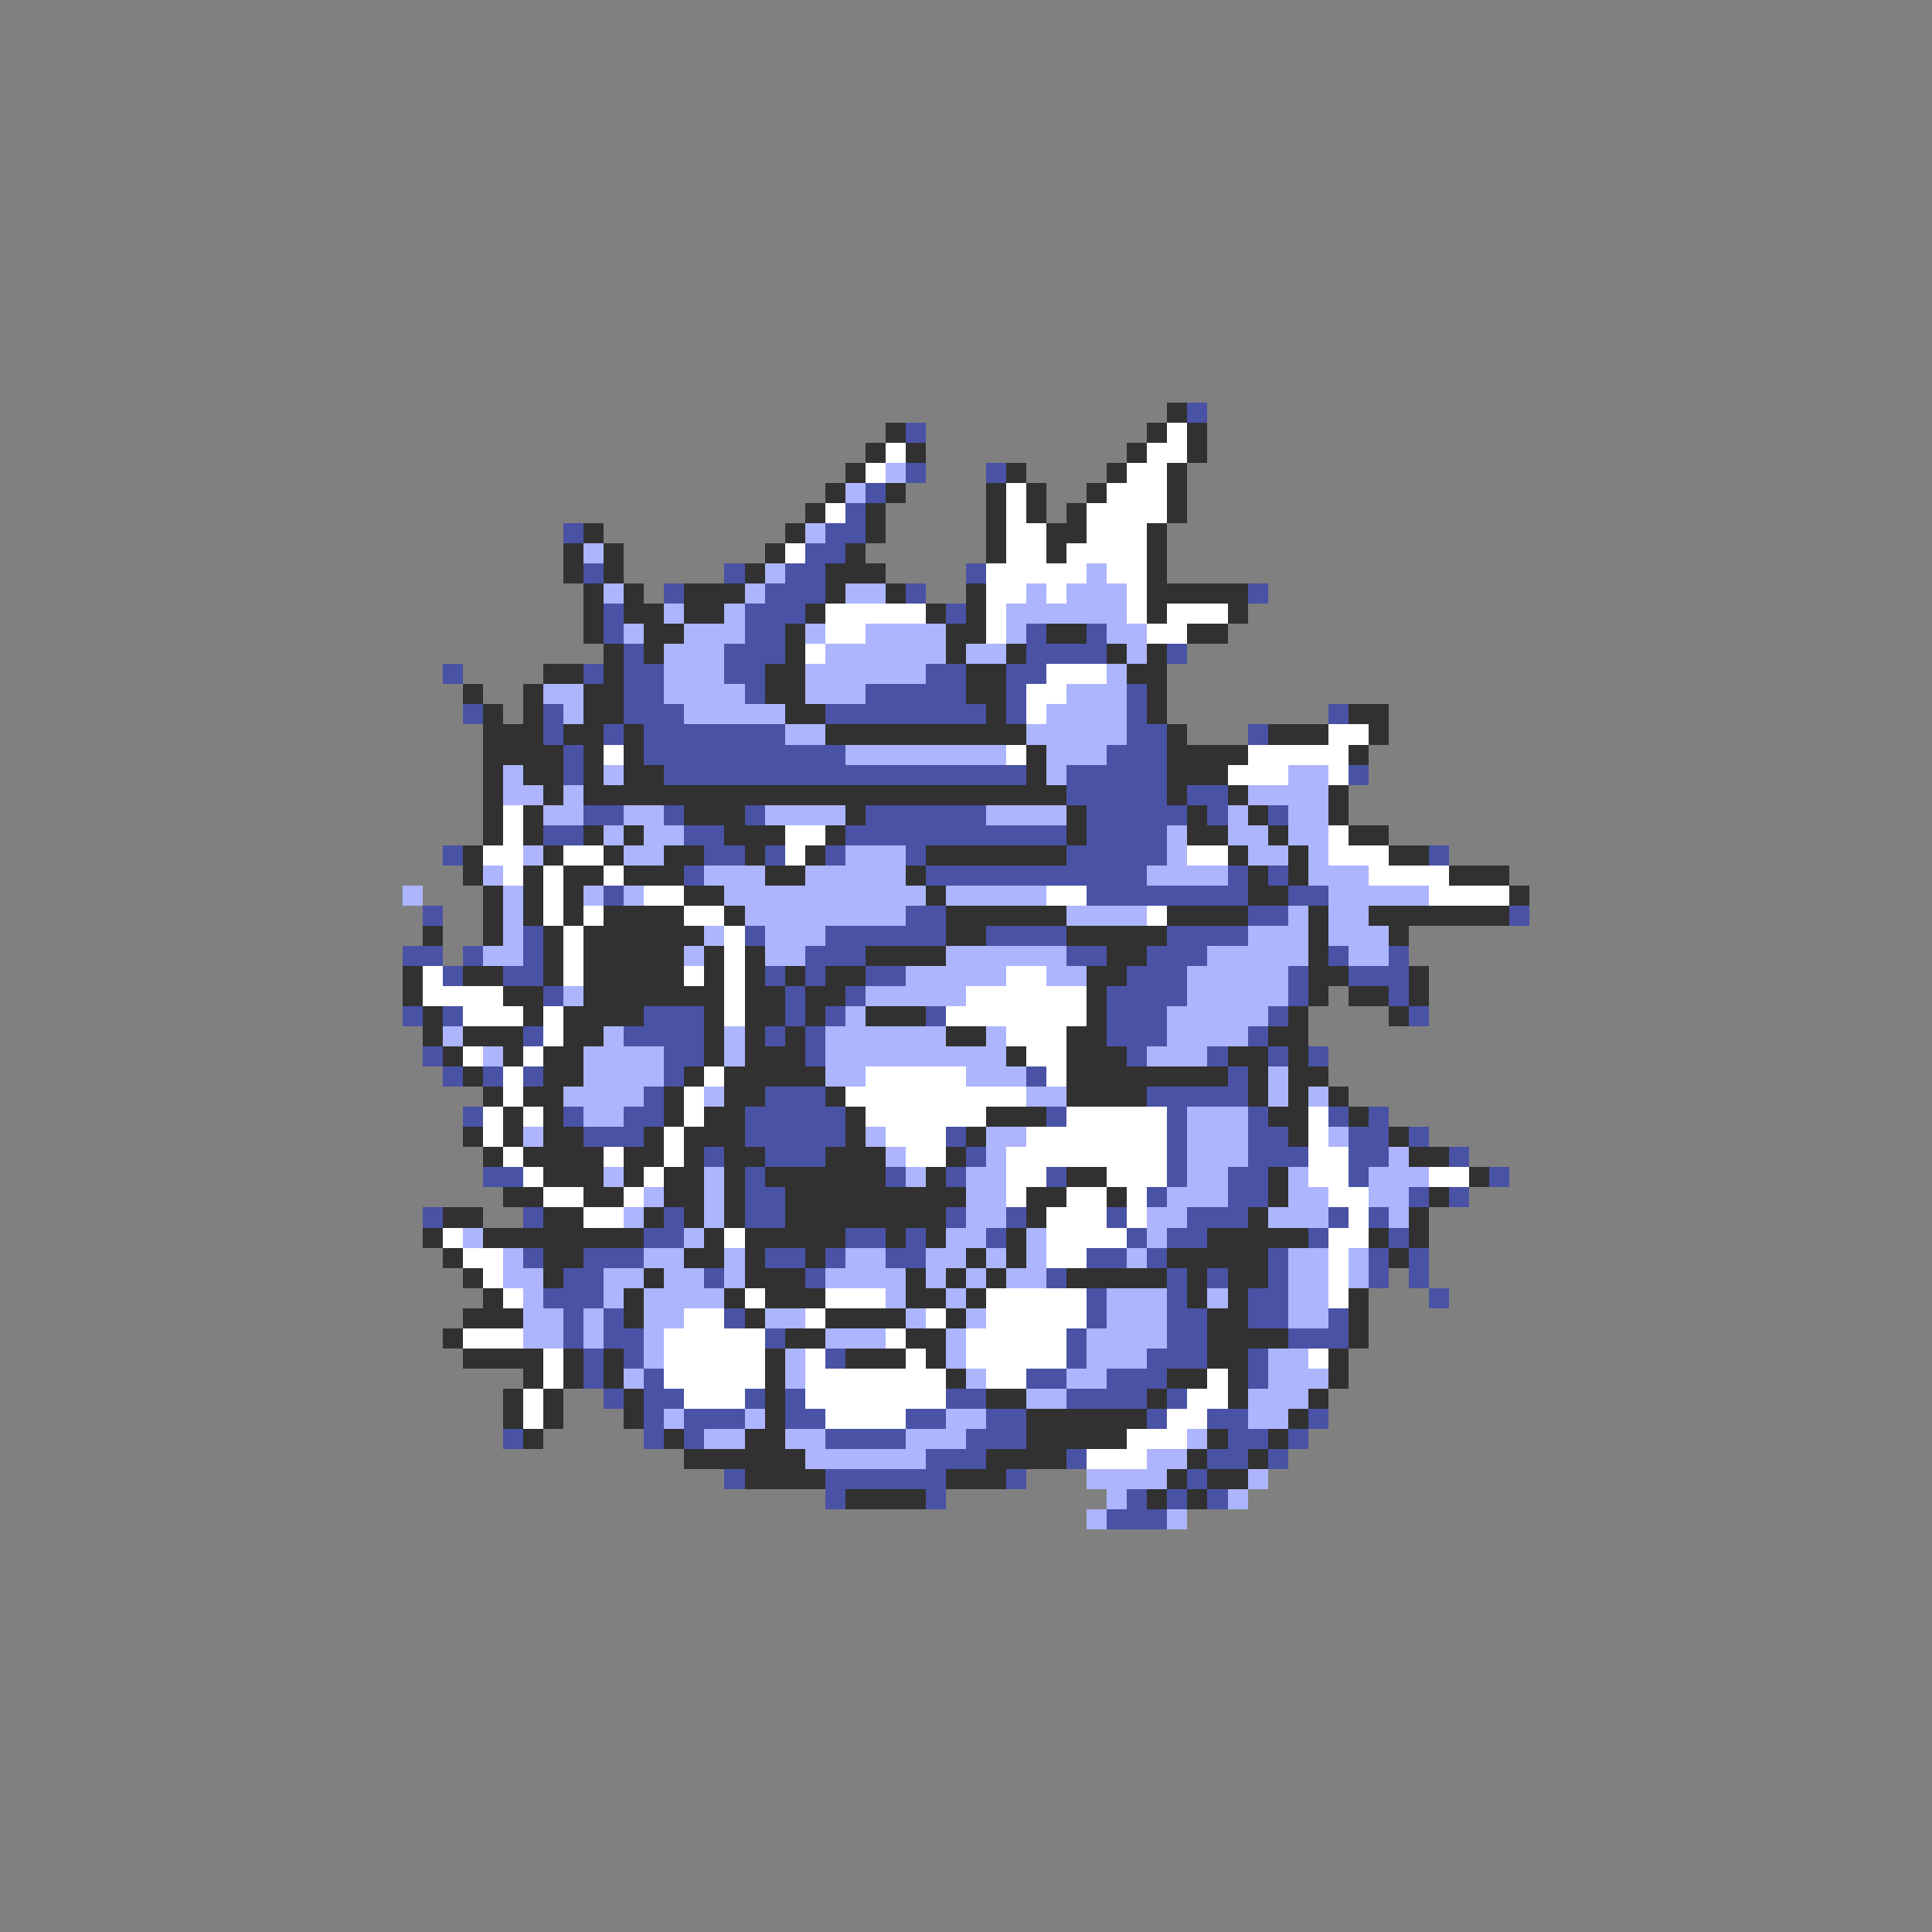 <svg xmlns="http://www.w3.org/2000/svg" viewBox="0 -0.5 96 96" shape-rendering="crispEdges">
<rect x="0" y="-0.5" width="96" height="96" fill="#808080" stroke="none"/>
<path stroke="#313131" d="M58 20h1M44 21h1M57 21h1M59 21h1M43 22h1M45 22h1M56 22h1M59 22h1M42 23h1M50 23h1M55 23h1M58 23h1M41 24h1M44 24h1M49 24h1M51 24h1M54 24h1M58 24h1M40 25h1M43 25h1M49 25h1M51 25h1M53 25h1M58 25h1M29 26h1M39 26h1M43 26h1M49 26h1M52 26h2M57 26h1M28 27h1M30 27h1M38 27h1M42 27h1M49 27h1M52 27h1M57 27h1M28 28h1M30 28h1M37 28h1M41 28h3M57 28h1M29 29h1M31 29h1M34 29h3M41 29h1M44 29h1M48 29h1M57 29h5M29 30h1M31 30h2M34 30h2M40 30h1M46 30h1M48 30h1M57 30h1M61 30h1M29 31h1M32 31h2M39 31h1M47 31h2M52 31h2M59 31h2M30 32h1M32 32h1M39 32h1M47 32h1M50 32h1M55 32h1M57 32h1M27 33h2M30 33h1M38 33h2M48 33h2M56 33h2M23 34h1M26 34h1M29 34h2M38 34h2M48 34h2M57 34h1M24 35h1M26 35h1M29 35h2M39 35h2M49 35h1M57 35h1M67 35h2M24 36h3M28 36h2M31 36h1M41 36h10M58 36h1M63 36h3M68 36h1M24 37h4M29 37h1M31 37h1M51 37h1M58 37h4M67 37h1M24 38h1M26 38h2M29 38h1M31 38h2M51 38h1M58 38h3M24 39h1M27 39h1M29 39h24M58 39h1M61 39h1M66 39h1M24 40h1M26 40h1M34 40h3M42 40h1M53 40h1M59 40h1M62 40h1M66 40h1M24 41h1M26 41h1M29 41h1M31 41h1M36 41h3M41 41h1M53 41h1M59 41h2M63 41h1M67 41h2M23 42h1M27 42h1M30 42h1M33 42h2M37 42h1M40 42h1M46 42h7M61 42h1M64 42h1M69 42h2M23 43h1M26 43h1M28 43h2M31 43h3M38 43h2M45 43h1M62 43h1M64 43h1M72 43h3M24 44h1M26 44h1M28 44h1M34 44h2M46 44h1M62 44h2M75 44h1M24 45h1M26 45h1M28 45h1M30 45h4M36 45h1M47 45h6M58 45h4M65 45h1M68 45h7M21 46h1M24 46h1M27 46h1M29 46h6M47 46h2M53 46h5M65 46h1M69 46h1M27 47h1M29 47h5M35 47h1M37 47h1M43 47h4M55 47h2M65 47h1M20 48h1M23 48h2M27 48h1M29 48h5M35 48h1M37 48h1M39 48h1M41 48h2M54 48h2M65 48h2M70 48h1M20 49h1M25 49h2M29 49h7M37 49h2M40 49h2M54 49h1M65 49h1M67 49h2M70 49h1M21 50h1M26 50h1M28 50h4M35 50h1M37 50h2M40 50h1M43 50h3M54 50h1M64 50h1M69 50h1M21 51h1M23 51h3M28 51h2M35 51h1M37 51h1M39 51h1M47 51h2M53 51h2M63 51h2M22 52h1M25 52h1M27 52h2M35 52h1M37 52h3M50 52h1M53 52h3M61 52h2M64 52h1M23 53h1M27 53h2M34 53h1M36 53h5M53 53h8M62 53h1M64 53h2M24 54h1M26 54h2M33 54h1M36 54h2M41 54h1M53 54h4M62 54h1M64 54h1M66 54h1M25 55h1M27 55h1M33 55h1M35 55h2M42 55h1M49 55h3M63 55h2M67 55h1M23 56h1M25 56h1M27 56h2M32 56h1M34 56h3M42 56h1M48 56h1M64 56h1M69 56h1M24 57h1M26 57h4M31 57h2M34 57h1M36 57h2M41 57h3M47 57h1M70 57h2M27 58h3M31 58h1M33 58h2M36 58h1M38 58h6M46 58h1M53 58h2M63 58h1M73 58h1M25 59h2M29 59h2M33 59h2M36 59h1M39 59h9M51 59h2M55 59h1M63 59h1M71 59h1M22 60h2M27 60h2M32 60h1M34 60h1M36 60h1M39 60h8M51 60h1M62 60h1M70 60h1M21 61h1M24 61h8M35 61h1M37 61h5M44 61h1M46 61h1M50 61h1M60 61h5M68 61h1M70 61h1M22 62h1M27 62h2M34 62h2M37 62h1M40 62h1M48 62h1M50 62h1M58 62h5M69 62h1M23 63h1M27 63h1M32 63h1M37 63h3M45 63h1M47 63h1M49 63h1M53 63h5M59 63h1M61 63h2M24 64h1M31 64h1M36 64h1M38 64h3M45 64h2M48 64h1M59 64h1M61 64h1M67 64h1M23 65h3M31 65h1M37 65h1M41 65h4M47 65h1M60 65h2M67 65h1M22 66h1M39 66h2M45 66h2M60 66h4M67 66h1M23 67h4M28 67h1M30 67h1M38 67h1M42 67h3M46 67h1M60 67h2M66 67h1M26 68h1M28 68h1M30 68h1M38 68h1M47 68h1M58 68h2M61 68h1M66 68h1M25 69h1M27 69h1M31 69h1M38 69h1M49 69h2M57 69h1M61 69h1M65 69h1M25 70h1M27 70h1M31 70h1M38 70h1M51 70h6M64 70h1M26 71h1M33 71h1M37 71h2M51 71h5M60 71h1M63 71h1M34 72h6M49 72h4M59 72h1M62 72h1M37 73h4M47 73h3M58 73h1M60 73h2M42 74h4M57 74h1M59 74h1" />
<path stroke="#4a52a5" d="M59 20h1M45 21h1M45 23h1M49 23h1M43 24h1M42 25h1M28 26h1M41 26h2M40 27h2M29 28h1M36 28h1M39 28h2M48 28h1M33 29h1M38 29h3M45 29h1M62 29h1M30 30h1M37 30h3M47 30h1M30 31h1M37 31h2M51 31h1M54 31h1M31 32h1M36 32h3M51 32h4M58 32h1M22 33h1M29 33h1M31 33h2M36 33h2M46 33h2M50 33h2M31 34h2M37 34h1M43 34h5M50 34h1M56 34h1M23 35h1M27 35h1M31 35h3M41 35h8M50 35h1M56 35h1M66 35h1M27 36h1M30 36h1M32 36h7M56 36h2M62 36h1M28 37h1M32 37h10M55 37h3M28 38h1M33 38h18M53 38h5M67 38h1M53 39h5M59 39h2M29 40h2M33 40h1M37 40h1M43 40h6M54 40h5M60 40h1M63 40h1M27 41h2M34 41h2M42 41h11M54 41h4M22 42h1M35 42h2M38 42h1M41 42h1M45 42h1M53 42h5M71 42h1M34 43h1M46 43h11M61 43h1M63 43h1M30 44h1M54 44h8M64 44h2M21 45h1M45 45h2M62 45h2M75 45h1M26 46h1M37 46h1M41 46h6M49 46h4M58 46h4M20 47h2M23 47h1M26 47h1M40 47h3M53 47h2M57 47h3M66 47h1M69 47h1M22 48h1M25 48h2M38 48h1M40 48h1M43 48h2M56 48h3M64 48h1M67 48h3M27 49h1M39 49h1M42 49h1M55 49h4M64 49h1M69 49h1M20 50h1M22 50h1M32 50h3M39 50h1M41 50h1M46 50h1M55 50h3M63 50h1M70 50h1M26 51h1M31 51h4M38 51h1M40 51h1M55 51h3M62 51h1M21 52h1M33 52h2M40 52h1M56 52h1M60 52h1M63 52h1M65 52h1M22 53h1M24 53h1M26 53h1M33 53h1M51 53h1M61 53h1M32 54h1M38 54h3M57 54h5M23 55h1M28 55h1M31 55h2M37 55h5M52 55h1M58 55h1M62 55h1M66 55h1M68 55h1M29 56h3M37 56h5M47 56h1M58 56h1M62 56h2M67 56h2M70 56h1M35 57h1M38 57h3M48 57h1M58 57h1M62 57h3M67 57h2M72 57h1M24 58h2M37 58h1M44 58h1M47 58h1M52 58h1M58 58h1M61 58h2M67 58h1M74 58h1M37 59h2M57 59h1M61 59h2M70 59h1M72 59h1M21 60h1M26 60h1M33 60h1M37 60h2M47 60h1M50 60h1M55 60h1M59 60h3M66 60h1M68 60h1M32 61h2M42 61h2M45 61h1M49 61h1M56 61h1M58 61h2M65 61h1M69 61h1M26 62h1M29 62h3M38 62h2M41 62h1M44 62h2M54 62h2M57 62h1M63 62h1M68 62h1M70 62h1M28 63h2M35 63h1M40 63h1M52 63h1M58 63h1M60 63h1M63 63h1M68 63h1M70 63h1M27 64h3M54 64h1M58 64h1M62 64h2M71 64h1M28 65h1M30 65h1M36 65h1M54 65h1M58 65h2M62 65h2M66 65h1M28 66h1M30 66h2M38 66h1M53 66h1M58 66h2M64 66h3M29 67h1M31 67h1M41 67h1M53 67h1M57 67h3M62 67h1M29 68h1M32 68h1M51 68h2M55 68h3M62 68h1M30 69h1M32 69h2M37 69h1M39 69h1M47 69h2M53 69h4M58 69h1M32 70h1M34 70h3M39 70h2M45 70h2M49 70h2M57 70h1M60 70h2M65 70h1M25 71h1M32 71h1M34 71h1M41 71h4M48 71h3M61 71h2M64 71h1M46 72h3M53 72h1M60 72h2M63 72h1M36 73h1M41 73h6M50 73h1M59 73h1M41 74h1M46 74h1M56 74h1M58 74h1M60 74h1M55 75h3" />
<path stroke="#ffffff" d="M58 21h1M44 22h1M57 22h2M43 23h1M56 23h2M50 24h1M55 24h3M41 25h1M50 25h1M54 25h4M50 26h2M54 26h3M39 27h1M50 27h2M53 27h4M49 28h5M55 28h2M49 29h2M52 29h1M56 29h1M41 30h5M49 30h1M56 30h1M58 30h3M41 31h2M49 31h1M57 31h2M40 32h1M52 33h3M51 34h2M51 35h1M66 36h2M30 37h1M50 37h1M62 37h5M61 38h3M66 38h1M25 40h1M25 41h1M39 41h2M66 41h1M24 42h2M28 42h2M39 42h1M59 42h2M66 42h3M25 43h1M27 43h1M30 43h1M68 43h4M27 44h1M32 44h2M52 44h2M71 44h4M27 45h1M29 45h1M34 45h2M57 45h1M28 46h1M36 46h1M28 47h1M36 47h1M21 48h1M28 48h1M34 48h1M36 48h1M50 48h2M21 49h4M36 49h1M48 49h6M23 50h3M27 50h1M36 50h1M47 50h7M27 51h1M50 51h3M23 52h1M26 52h1M51 52h2M25 53h1M35 53h1M43 53h5M52 53h1M25 54h1M34 54h1M42 54h9M24 55h1M26 55h1M34 55h1M43 55h6M53 55h5M65 55h1M24 56h1M33 56h1M44 56h3M51 56h7M65 56h1M25 57h1M30 57h1M33 57h1M45 57h2M50 57h8M65 57h2M26 58h1M32 58h1M50 58h2M55 58h3M65 58h2M71 58h2M27 59h2M31 59h1M50 59h1M53 59h2M56 59h1M66 59h2M29 60h2M52 60h3M56 60h1M67 60h1M22 61h1M36 61h1M52 61h4M66 61h2M23 62h2M52 62h2M66 62h1M24 63h1M66 63h1M25 64h1M37 64h1M41 64h3M49 64h5M66 64h1M34 65h2M40 65h1M46 65h1M49 65h5M23 66h3M33 66h5M44 66h1M48 66h5M27 67h1M33 67h5M40 67h1M45 67h1M48 67h5M65 67h1M27 68h1M33 68h5M40 68h7M49 68h2M60 68h1M26 69h1M34 69h3M40 69h7M59 69h2M26 70h1M41 70h4M58 70h2M56 71h3M54 72h3" />
<path stroke="#adb5ff" d="M44 23h1M42 24h1M40 26h1M29 27h1M38 28h1M54 28h1M30 29h1M37 29h1M42 29h2M51 29h1M53 29h3M33 30h1M36 30h1M50 30h6M31 31h1M34 31h3M40 31h1M43 31h4M50 31h1M55 31h2M33 32h3M41 32h6M48 32h2M56 32h1M33 33h3M40 33h6M55 33h1M27 34h2M33 34h4M40 34h3M53 34h3M28 35h1M34 35h5M52 35h4M39 36h2M51 36h5M42 37h8M52 37h3M25 38h1M30 38h1M52 38h1M64 38h2M25 39h2M28 39h1M62 39h4M27 40h2M31 40h2M38 40h4M49 40h4M61 40h1M64 40h2M30 41h1M32 41h2M58 41h1M61 41h2M64 41h2M26 42h1M31 42h2M42 42h3M58 42h1M62 42h2M65 42h1M24 43h1M35 43h3M40 43h5M57 43h4M65 43h3M20 44h1M25 44h1M29 44h1M31 44h1M36 44h10M47 44h5M66 44h5M25 45h1M37 45h8M53 45h4M64 45h1M66 45h2M25 46h1M35 46h1M38 46h3M62 46h3M66 46h3M24 47h2M34 47h1M38 47h2M47 47h6M60 47h5M67 47h2M45 48h5M52 48h2M59 48h5M28 49h1M43 49h5M59 49h5M42 50h1M58 50h5M22 51h1M30 51h1M36 51h1M41 51h6M49 51h1M58 51h4M24 52h1M29 52h4M36 52h1M41 52h9M57 52h3M29 53h4M41 53h2M48 53h3M63 53h1M28 54h4M35 54h1M51 54h2M63 54h1M65 54h1M29 55h2M59 55h3M26 56h1M43 56h1M49 56h2M59 56h3M66 56h1M44 57h1M49 57h1M59 57h3M69 57h1M30 58h1M35 58h1M45 58h1M48 58h2M59 58h2M64 58h1M68 58h3M32 59h1M35 59h1M48 59h2M58 59h3M64 59h2M68 59h2M31 60h1M35 60h1M48 60h2M57 60h2M63 60h3M69 60h1M23 61h1M34 61h1M47 61h2M51 61h1M57 61h1M25 62h1M32 62h2M36 62h1M42 62h2M46 62h2M49 62h1M51 62h1M56 62h1M64 62h2M67 62h1M25 63h2M30 63h2M33 63h2M36 63h1M41 63h4M46 63h1M48 63h1M50 63h2M64 63h2M67 63h1M26 64h1M30 64h1M32 64h4M44 64h1M47 64h1M55 64h3M60 64h1M64 64h2M26 65h2M29 65h1M32 65h2M38 65h2M45 65h1M48 65h1M55 65h3M64 65h2M26 66h2M29 66h1M32 66h1M41 66h3M47 66h1M54 66h4M32 67h1M39 67h1M47 67h1M54 67h3M63 67h2M31 68h1M39 68h1M48 68h1M53 68h2M63 68h3M51 69h2M62 69h3M33 70h1M37 70h1M47 70h2M62 70h2M35 71h2M39 71h2M45 71h3M59 71h1M40 72h6M57 72h2M54 73h4M62 73h1M55 74h1M61 74h1M54 75h1M58 75h1" />
</svg>